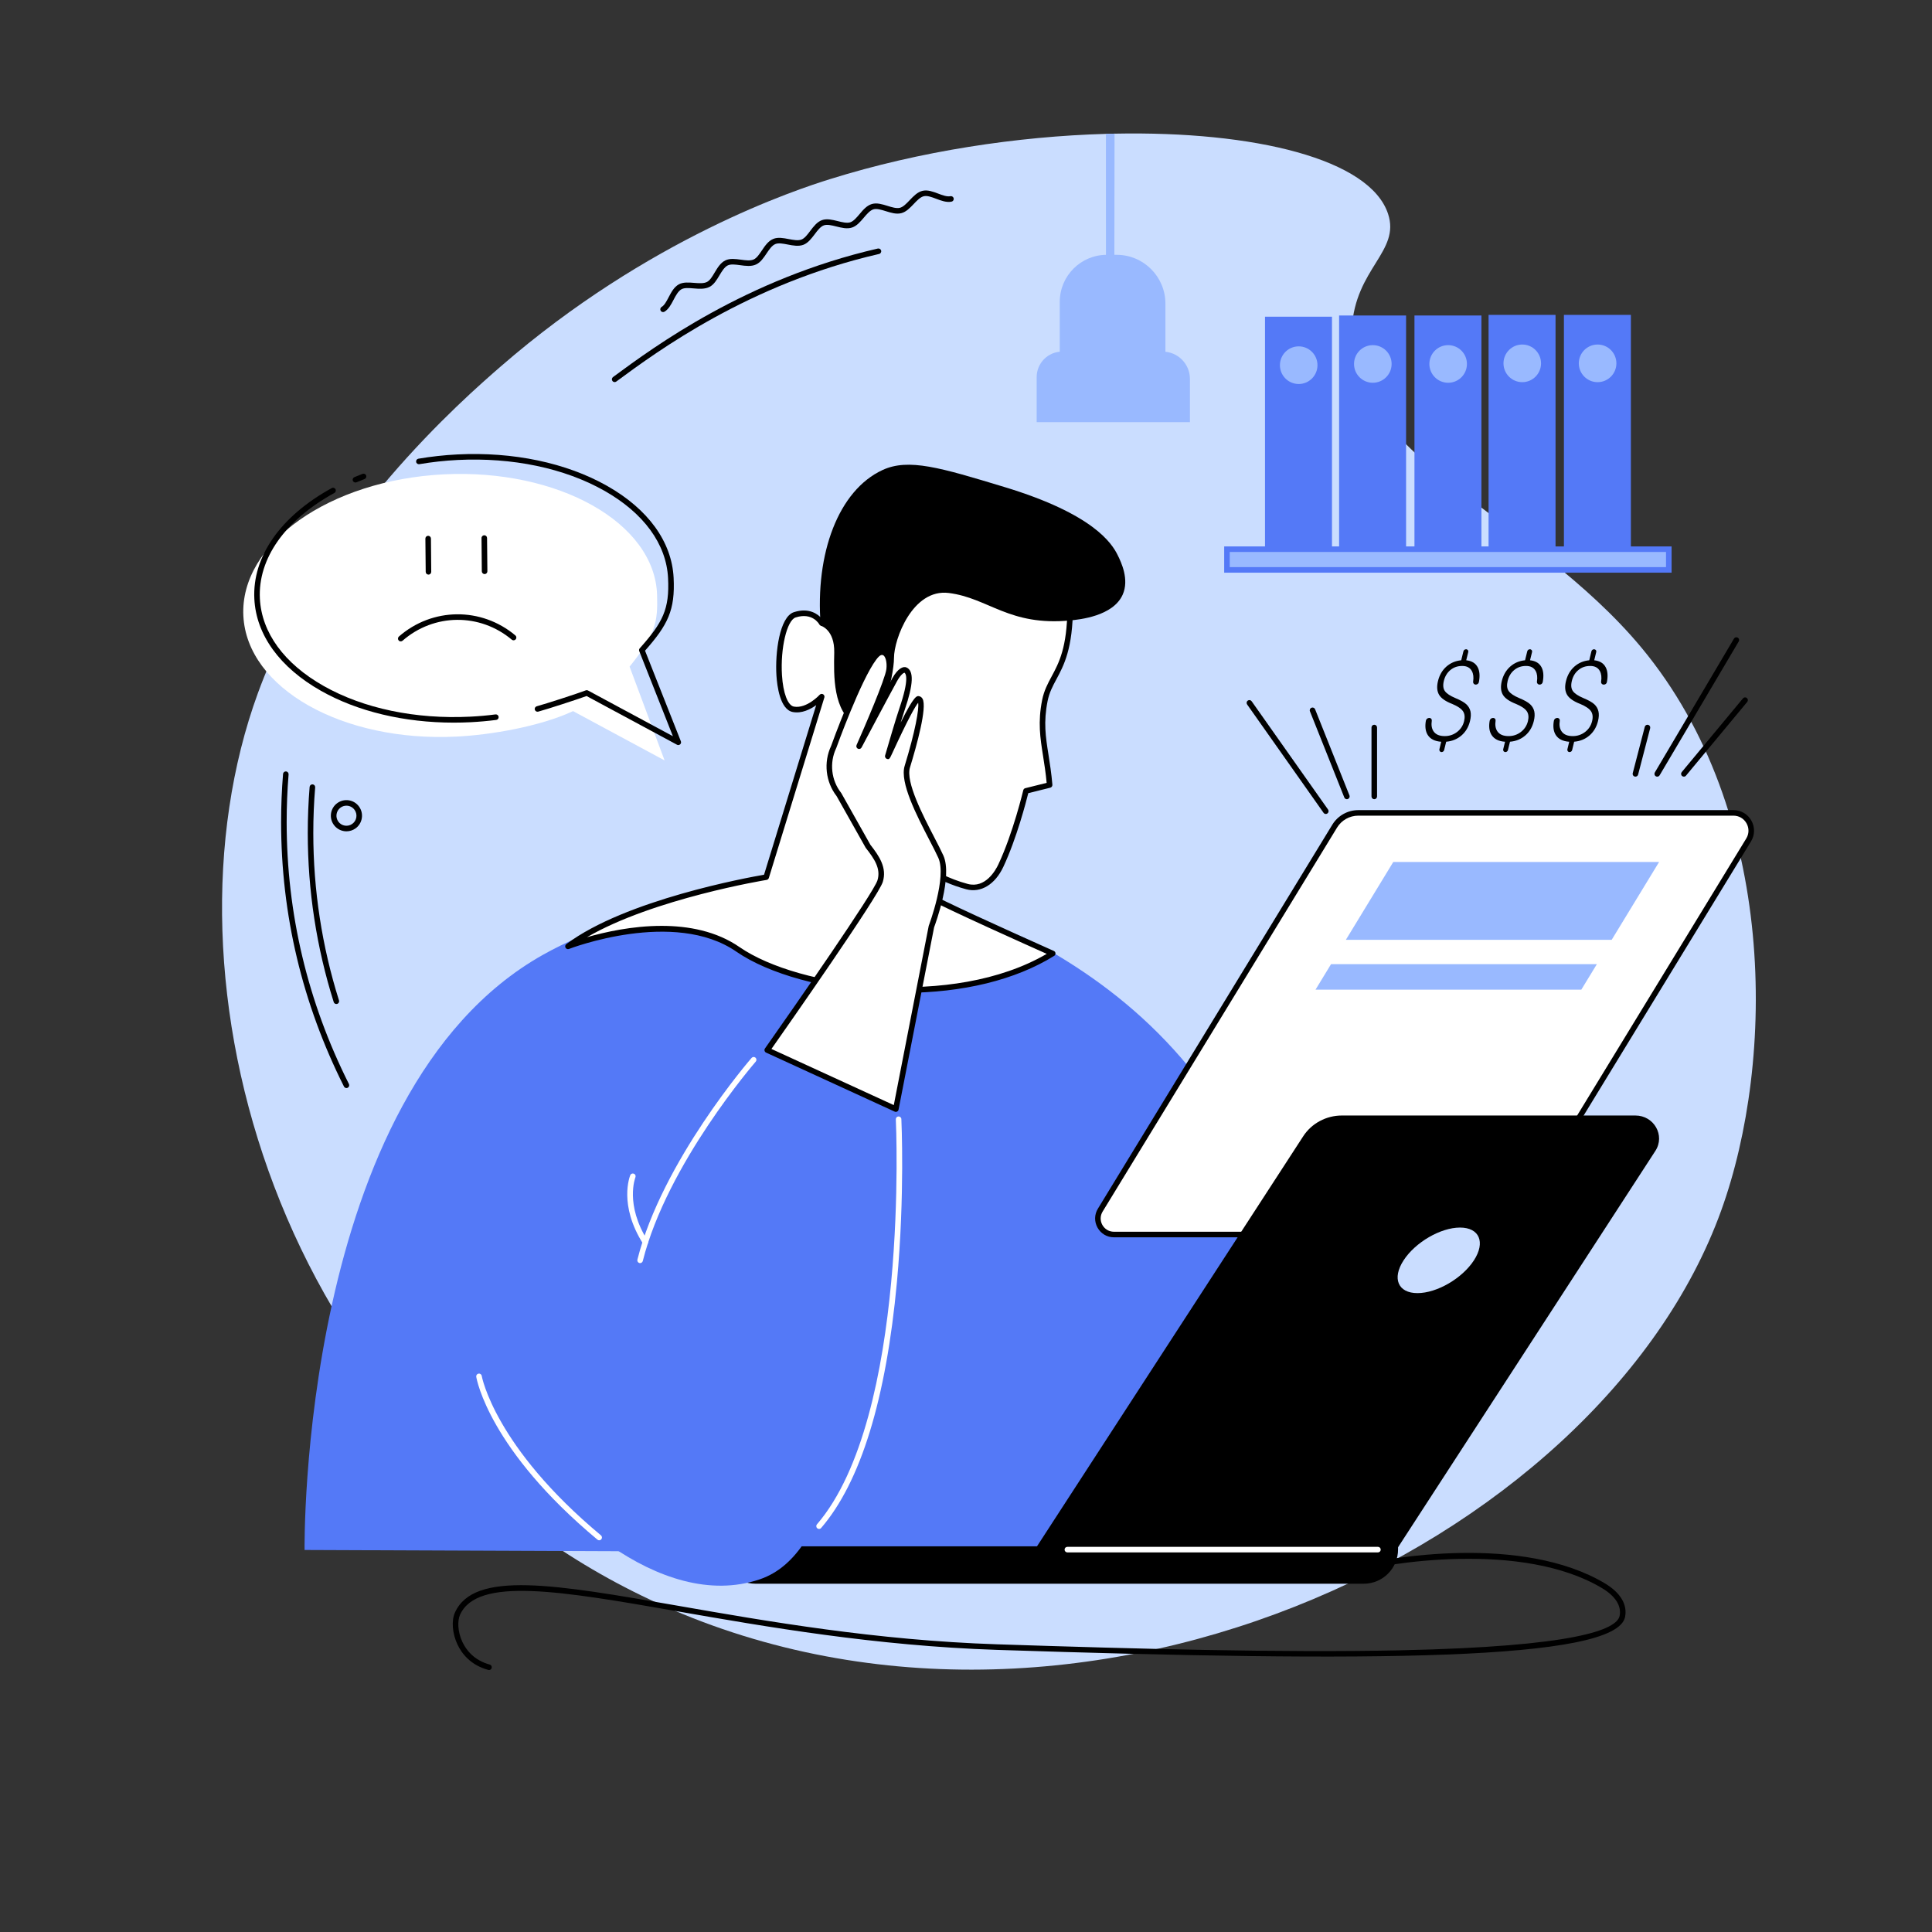 <svg xmlns="http://www.w3.org/2000/svg" xmlns:xlink="http://www.w3.org/1999/xlink" width="340" zoomAndPan="magnify" viewBox="0 0 255 255" height="340" preserveAspectRatio="xMidYMid meet" version="1.0"><rect x="0" y="0" width="255" height="255" fill="#333333" stroke="none"/><defs><clipPath id="4e5e0a8541"><path d="M 29 17.238 L 232 17.238 L 232 221 L 29 221 Z M 29 17.238 " clip-rule="nonzero"/></clipPath><clipPath id="04e2a5e824"><path d="M 145 17.238 L 148 17.238 L 148 38 L 145 38 Z M 145 17.238 " clip-rule="nonzero"/></clipPath></defs><g clip-path="url(#4e5e0a8541)"><path fill="#caddff" d="M 227.188 159.746 C 211.102 204.367 140.562 237.707 84.719 210.621 C 36.781 187.363 20.137 129.496 34.047 91.461 C 42.219 69.113 61.344 52.492 66.078 48.379 C 85.609 31.402 105.172 25.008 109.582 23.633 C 121.414 19.934 134.309 18 145.969 17.668 C 146.344 17.656 146.723 17.648 147.094 17.641 L 147.105 17.641 C 165.637 17.273 180.812 21.008 183.203 28.215 C 184.859 33.211 178.887 35.406 178.426 43.336 C 177.465 59.812 202.203 68.086 216.668 85.5 C 234.641 107.141 234.324 139.961 227.188 159.746 " fill-opacity="1" fill-rule="nonzero"/></g><path fill="#5479f7" d="M 40.199 204.578 C 40.199 204.578 39.398 144.18 71.641 126.035 C 83.566 119.324 97.844 118.414 111.75 119.008 C 121.535 119.426 130.734 120.797 139.551 126.078 C 152.07 133.586 163.105 144.852 169.746 164.688 L 175.773 205.125 L 40.199 204.578 " fill-opacity="1" fill-rule="nonzero"/><path fill="#ffffff" d="M 196.965 162.941 L 147.027 162.941 C 145.375 162.941 144.359 161.129 145.223 159.719 L 176.168 109.031 C 176.828 107.949 178.004 107.293 179.27 107.293 L 228.793 107.293 C 230.625 107.293 231.75 109.301 230.797 110.867 L 200.066 161.199 C 199.406 162.281 198.23 162.941 196.965 162.941 " fill-opacity="1" fill-rule="nonzero"/><path fill="#000000" d="M 179.27 107.656 C 178.137 107.656 177.07 108.258 176.48 109.223 L 145.535 159.91 C 145.199 160.457 145.188 161.121 145.5 161.68 C 145.816 162.238 146.383 162.574 147.027 162.574 L 196.965 162.574 C 198.098 162.574 199.164 161.973 199.754 161.008 L 230.48 110.676 C 230.863 110.055 230.875 109.305 230.52 108.668 C 230.164 108.035 229.52 107.656 228.793 107.656 Z M 196.965 163.309 L 147.027 163.309 C 146.117 163.309 145.309 162.832 144.863 162.039 C 144.418 161.242 144.434 160.305 144.91 159.527 L 175.855 108.84 C 176.578 107.656 177.883 106.926 179.27 106.926 L 228.793 106.926 C 229.789 106.926 230.672 107.441 231.16 108.312 C 231.645 109.18 231.629 110.207 231.109 111.059 L 200.379 161.391 C 199.656 162.574 198.352 163.309 196.965 163.309 " fill-opacity="1" fill-rule="nonzero"/><path fill="#99b9ff" d="M 208.715 130.621 L 173.633 130.621 L 175.68 127.258 L 210.766 127.258 L 208.715 130.621 " fill-opacity="1" fill-rule="nonzero"/><path fill="#99b9ff" d="M 212.723 124.043 L 177.637 124.043 L 183.895 113.77 L 218.98 113.77 L 212.723 124.043 " fill-opacity="1" fill-rule="nonzero"/><path fill="#000000" d="M 193.242 95.184 C 193.371 94.652 193.324 94.215 193.098 93.875 C 192.871 93.539 192.402 93.219 191.691 92.918 C 190.801 92.574 190.219 92.172 189.941 91.703 C 189.664 91.234 189.617 90.629 189.797 89.887 C 189.988 89.105 190.355 88.469 190.906 87.98 C 191.457 87.496 192.109 87.219 192.863 87.148 L 193.152 85.969 C 193.191 85.809 193.336 85.695 193.5 85.695 L 193.512 85.695 C 193.602 85.695 193.684 85.738 193.738 85.805 C 193.793 85.875 193.812 85.969 193.793 86.055 L 193.523 87.148 C 194.262 87.227 194.773 87.543 195.051 88.098 C 195.297 88.586 195.348 89.227 195.195 90.023 C 195.16 90.219 194.988 90.359 194.789 90.359 L 194.781 90.359 C 194.68 90.359 194.582 90.316 194.516 90.238 C 194.449 90.16 194.422 90.059 194.438 89.957 C 194.52 89.391 194.465 88.926 194.266 88.566 C 194.023 88.121 193.602 87.898 192.992 87.898 C 192.383 87.898 191.863 88.078 191.43 88.438 C 191.004 88.793 190.715 89.27 190.57 89.867 C 190.43 90.445 190.477 90.895 190.711 91.219 C 190.945 91.543 191.406 91.848 192.094 92.137 C 192.777 92.422 193.262 92.695 193.539 92.957 C 193.816 93.219 193.996 93.527 194.082 93.883 C 194.164 94.242 194.145 94.672 194.023 95.168 C 193.832 95.957 193.453 96.59 192.895 97.074 C 192.336 97.555 191.664 97.832 190.879 97.898 L 190.609 98.996 C 190.57 99.152 190.43 99.266 190.266 99.266 C 190.176 99.266 190.09 99.223 190.035 99.152 C 189.98 99.082 189.961 98.988 189.98 98.902 L 190.223 97.902 C 189.375 97.844 188.777 97.539 188.438 96.996 C 188.145 96.523 188.062 95.906 188.195 95.137 C 188.23 94.918 188.418 94.758 188.641 94.758 L 188.664 94.758 C 188.758 94.758 188.844 94.801 188.902 94.867 C 188.965 94.938 188.988 95.031 188.977 95.121 C 188.891 95.699 188.965 96.164 189.207 96.52 C 189.492 96.945 189.988 97.156 190.691 97.156 C 191.301 97.156 191.844 96.973 192.32 96.609 C 192.793 96.242 193.102 95.77 193.242 95.184 " fill-opacity="1" fill-rule="nonzero"/><path fill="#000000" d="M 201.668 95.184 C 201.797 94.652 201.75 94.215 201.52 93.875 C 201.293 93.539 200.824 93.219 200.113 92.918 C 199.227 92.574 198.641 92.172 198.363 91.703 C 198.086 91.234 198.039 90.629 198.219 89.887 C 198.41 89.105 198.781 88.469 199.328 87.98 C 199.879 87.496 200.531 87.219 201.289 87.148 L 201.578 85.969 C 201.617 85.809 201.758 85.695 201.922 85.695 L 201.934 85.695 C 202.023 85.695 202.105 85.738 202.16 85.805 C 202.215 85.875 202.234 85.969 202.215 86.055 L 201.945 87.148 C 202.688 87.227 203.195 87.543 203.477 88.098 C 203.723 88.586 203.77 89.227 203.621 90.023 C 203.582 90.219 203.414 90.359 203.215 90.359 L 203.207 90.359 C 203.105 90.359 203.008 90.316 202.941 90.238 C 202.875 90.16 202.844 90.059 202.859 89.957 C 202.945 89.391 202.887 88.926 202.691 88.566 C 202.445 88.121 202.023 87.898 201.418 87.898 C 200.805 87.898 200.285 88.078 199.855 88.438 C 199.426 88.793 199.137 89.27 198.992 89.867 C 198.852 90.445 198.898 90.895 199.137 91.219 C 199.371 91.543 199.828 91.848 200.516 92.137 C 201.203 92.422 201.684 92.695 201.961 92.957 C 202.238 93.219 202.422 93.527 202.504 93.883 C 202.586 94.242 202.566 94.672 202.445 95.168 C 202.254 95.957 201.879 96.59 201.32 97.074 C 200.762 97.555 200.09 97.832 199.301 97.898 L 199.031 98.996 C 198.996 99.152 198.852 99.266 198.691 99.266 C 198.602 99.266 198.516 99.223 198.457 99.152 C 198.402 99.082 198.383 98.988 198.402 98.902 L 198.648 97.902 C 197.797 97.844 197.203 97.539 196.863 96.996 C 196.566 96.523 196.484 95.906 196.617 95.137 C 196.656 94.918 196.844 94.758 197.062 94.758 L 197.09 94.758 C 197.18 94.758 197.266 94.801 197.328 94.867 C 197.387 94.938 197.41 95.031 197.398 95.121 C 197.312 95.699 197.391 96.164 197.629 96.52 C 197.918 96.945 198.41 97.156 199.113 97.156 C 199.727 97.156 200.266 96.973 200.742 96.609 C 201.215 96.242 201.523 95.77 201.668 95.184 " fill-opacity="1" fill-rule="nonzero"/><path fill="#000000" d="M 210.137 95.184 C 210.27 94.652 210.219 94.215 209.992 93.875 C 209.766 93.539 209.297 93.219 208.586 92.918 C 207.695 92.574 207.113 92.172 206.836 91.703 C 206.559 91.234 206.508 90.629 206.691 89.887 C 206.883 89.105 207.25 88.469 207.801 87.98 C 208.352 87.496 209.004 87.219 209.762 87.148 L 210.047 85.969 C 210.086 85.809 210.23 85.695 210.395 85.695 L 210.406 85.695 C 210.492 85.695 210.578 85.738 210.633 85.805 C 210.688 85.875 210.707 85.969 210.684 86.055 L 210.418 87.148 C 211.156 87.227 211.668 87.543 211.945 88.098 C 212.195 88.586 212.242 89.23 212.09 90.035 C 212.055 90.223 211.887 90.359 211.695 90.359 L 211.664 90.359 C 211.566 90.359 211.469 90.316 211.406 90.242 C 211.34 90.168 211.312 90.066 211.328 89.969 C 211.414 89.395 211.359 88.93 211.16 88.566 C 210.918 88.121 210.492 87.898 209.887 87.898 C 209.277 87.898 208.754 88.078 208.328 88.438 C 207.895 88.793 207.609 89.27 207.465 89.867 C 207.324 90.445 207.371 90.895 207.605 91.219 C 207.84 91.543 208.301 91.848 208.984 92.137 C 209.672 92.422 210.152 92.695 210.434 92.957 C 210.711 93.219 210.891 93.527 210.973 93.883 C 211.059 94.242 211.039 94.672 210.918 95.168 C 210.723 95.957 210.348 96.59 209.789 97.074 C 209.23 97.555 208.559 97.832 207.77 97.898 L 207.504 98.996 C 207.465 99.152 207.324 99.266 207.16 99.266 C 207.07 99.266 206.984 99.223 206.93 99.152 C 206.875 99.082 206.855 98.988 206.875 98.902 L 207.117 97.902 C 206.27 97.844 205.672 97.539 205.332 96.996 C 205.039 96.523 204.957 95.906 205.09 95.137 C 205.125 94.918 205.312 94.758 205.535 94.758 L 205.562 94.758 C 205.652 94.758 205.738 94.801 205.797 94.867 C 205.855 94.938 205.883 95.031 205.871 95.121 C 205.781 95.699 205.859 96.164 206.102 96.52 C 206.387 96.945 206.883 97.156 207.586 97.156 C 208.195 97.156 208.738 96.973 209.215 96.609 C 209.688 96.242 209.996 95.77 210.137 95.184 " fill-opacity="1" fill-rule="nonzero"/><path fill="#000000" d="M 184.355 204.48 L 136.621 204.48 L 172.008 149.973 C 173.113 148.27 175.039 147.234 177.109 147.234 L 215.852 147.234 C 218.312 147.234 219.805 149.875 218.492 151.898 L 184.355 204.48 " fill-opacity="1" fill-rule="nonzero"/><path fill="#caddff" d="M 194.539 166.352 C 192.988 168.738 189.652 170.676 187.086 170.676 C 184.523 170.676 183.703 168.738 185.254 166.352 C 186.805 163.961 190.141 162.023 192.703 162.023 C 195.266 162.023 196.09 163.961 194.539 166.352 " fill-opacity="1" fill-rule="nonzero"/><path fill="#000000" d="M 180 209.031 L 99.715 209.031 C 97.215 209.031 95.188 207.004 95.188 204.5 L 95.188 204.094 L 184.527 204.094 L 184.527 204.5 C 184.527 207.004 182.5 209.031 180 209.031 " fill-opacity="1" fill-rule="nonzero"/><path fill="#ffffff" d="M 181.871 204.898 L 140.879 204.898 C 140.676 204.898 140.512 204.734 140.512 204.531 C 140.512 204.328 140.676 204.164 140.879 204.164 L 181.871 204.164 C 182.074 204.164 182.238 204.328 182.238 204.531 C 182.238 204.734 182.074 204.898 181.871 204.898 " fill-opacity="1" fill-rule="nonzero"/><path fill="#5479f7" d="M 89.273 150.219 C 59.664 174.762 59.02 175.047 66.941 189.301 C 72.152 198.688 87.152 212.867 100.238 208.465 C 108.324 205.746 112.598 193.051 118.582 152.895 C 121.035 136.406 109.57 136.488 107.984 135.289 C 105.234 133.207 108.699 134.117 89.273 150.219 " fill-opacity="1" fill-rule="nonzero"/><path fill="#ffffff" d="M 84.484 166.715 C 84.457 166.715 84.426 166.711 84.395 166.703 C 84.199 166.656 84.082 166.453 84.129 166.258 C 87.387 153.27 99.082 139.766 99.199 139.633 C 99.332 139.48 99.566 139.465 99.715 139.598 C 99.867 139.73 99.883 139.965 99.75 140.117 C 99.637 140.25 88.055 153.621 84.84 166.438 C 84.797 166.602 84.648 166.715 84.484 166.715 " fill-opacity="1" fill-rule="nonzero"/><path fill="#ffffff" d="M 108.105 201.801 C 108.02 201.801 107.938 201.77 107.867 201.711 C 107.715 201.582 107.695 201.348 107.828 201.195 C 120.039 186.988 118.258 148.133 118.238 147.742 C 118.227 147.539 118.383 147.367 118.586 147.359 C 118.785 147.348 118.961 147.504 118.969 147.707 C 118.973 147.805 119.445 157.672 118.387 169.18 C 116.961 184.676 113.598 195.605 108.383 201.672 C 108.312 201.758 108.211 201.801 108.105 201.801 " fill-opacity="1" fill-rule="nonzero"/><path fill="#ffffff" d="M 85.18 164.324 C 85.059 164.324 84.938 164.266 84.871 164.156 C 81.629 159.023 83.125 155.27 83.188 155.109 C 83.266 154.922 83.48 154.836 83.668 154.914 C 83.855 154.988 83.941 155.203 83.867 155.391 C 83.852 155.426 82.461 158.973 85.488 163.762 C 85.598 163.934 85.547 164.16 85.375 164.27 C 85.312 164.309 85.246 164.324 85.18 164.324 " fill-opacity="1" fill-rule="nonzero"/><path fill="#ffffff" d="M 79.086 203.297 C 79 203.297 78.918 203.27 78.852 203.211 C 64.598 191.332 62.926 182.109 62.859 181.723 C 62.828 181.523 62.961 181.336 63.16 181.301 C 63.359 181.266 63.551 181.402 63.582 181.602 C 63.598 181.695 65.305 190.969 79.32 202.648 C 79.473 202.777 79.496 203.008 79.367 203.164 C 79.293 203.25 79.188 203.297 79.086 203.297 " fill-opacity="1" fill-rule="nonzero"/><path fill="#ffffff" d="M 108.457 91.953 L 101.125 115.777 C 101.125 115.777 83.289 118.656 74.965 124.91 C 74.965 124.91 88.922 119.441 97.395 125.301 C 105.867 131.16 126.746 133.445 138.949 125.852 C 138.949 125.852 122.461 118.512 122.332 118.051 C 122.117 117.277 123.008 115.098 123.008 115.098 C 123.008 115.098 124.984 116.32 127.633 117.02 C 129.613 117.547 131.223 116.121 132.098 114.258 C 134.094 110.008 135.414 104.387 135.414 104.387 L 138.535 103.605 C 138.152 98.969 137.062 96.711 137.914 92.457 C 138.609 88.961 141.25 88.324 141.25 80.035 L 118.574 71.723 L 108.461 82.238 C 108.461 82.238 107.441 80.332 104.902 81.145 C 102.359 81.961 101.949 93.105 104.715 93.621 C 106.617 93.977 108.457 91.953 108.457 91.953 " fill-opacity="1" fill-rule="nonzero"/><path fill="#000000" d="M 87.316 122.203 C 90.848 122.203 94.551 122.891 97.602 125 C 105.492 130.453 125.77 133.125 138.156 125.898 C 136.836 125.309 133.676 123.891 130.535 122.457 C 122.105 118.602 122.047 118.391 121.98 118.148 C 121.746 117.301 122.512 115.344 122.668 114.961 C 122.707 114.859 122.789 114.785 122.891 114.75 C 122.996 114.719 123.109 114.73 123.199 114.789 C 123.219 114.797 125.164 115.988 127.727 116.668 C 130.062 117.289 131.41 114.859 131.766 114.102 C 133.723 109.938 135.043 104.359 135.059 104.301 C 135.09 104.168 135.191 104.062 135.324 104.031 L 138.145 103.328 C 138.02 101.977 137.84 100.852 137.668 99.758 C 137.293 97.379 136.965 95.324 137.551 92.387 C 137.801 91.145 138.285 90.246 138.793 89.297 C 139.758 87.504 140.848 85.48 140.879 80.293 L 118.672 72.152 L 108.723 82.492 C 108.645 82.574 108.527 82.617 108.41 82.602 C 108.297 82.586 108.191 82.516 108.137 82.41 C 108.102 82.344 107.219 80.789 105.012 81.496 C 103.863 81.863 102.988 85.566 103.211 89.117 C 103.359 91.484 103.977 93.109 104.781 93.262 C 106.461 93.57 108.168 91.723 108.184 91.703 C 108.301 91.578 108.488 91.547 108.637 91.633 C 108.785 91.719 108.855 91.895 108.805 92.059 L 101.477 115.883 C 101.434 116.016 101.32 116.117 101.184 116.137 C 101.023 116.164 86.238 118.598 77.473 123.699 C 79.824 123.023 83.465 122.203 87.316 122.203 Z M 119.242 131.043 C 118.422 131.043 117.594 131.023 116.758 130.988 C 108.977 130.633 101.48 128.57 97.188 125.605 C 88.969 119.922 75.234 125.195 75.098 125.25 C 74.926 125.316 74.734 125.246 74.645 125.086 C 74.555 124.926 74.598 124.727 74.746 124.613 C 82.535 118.762 98.738 115.816 100.844 115.453 L 107.727 93.07 C 106.957 93.625 105.828 94.199 104.648 93.98 C 102.945 93.664 102.566 90.504 102.48 89.16 C 102.289 86.148 102.891 81.406 104.789 80.797 C 106.816 80.145 107.996 81.094 108.496 81.672 L 118.309 71.469 C 118.41 71.363 118.562 71.328 118.699 71.379 L 141.375 79.691 C 141.52 79.746 141.613 79.883 141.613 80.035 C 141.613 85.598 140.406 87.84 139.438 89.645 C 138.934 90.582 138.5 91.395 138.27 92.527 C 137.711 95.34 138.012 97.238 138.391 99.641 C 138.57 100.777 138.773 102.059 138.902 103.578 C 138.914 103.754 138.801 103.918 138.625 103.965 L 135.719 104.688 C 135.449 105.77 134.195 110.648 132.43 114.41 C 131.332 116.75 129.457 117.883 127.539 117.375 C 125.52 116.84 123.898 116.02 123.195 115.633 C 122.906 116.418 122.621 117.418 122.672 117.863 C 123.664 118.555 132.945 122.777 139.098 125.516 C 139.219 125.57 139.305 125.688 139.312 125.824 C 139.32 125.961 139.258 126.09 139.141 126.16 C 134.039 129.34 127.043 131.043 119.242 131.043 " fill-opacity="1" fill-rule="nonzero"/><path fill="#000000" d="M 108.324 82.582 C 108.324 82.582 110.172 83.078 110.109 86.133 C 110.047 89.188 109.914 93.848 113.008 95.746 C 116.102 97.645 117.996 89.297 117.996 86.832 C 117.996 84.363 120.453 77.668 125.223 78.266 C 130.484 78.926 133.184 82.668 141.25 81.891 C 142.465 81.77 146.898 81.344 148.176 78.496 C 149.074 76.496 147.992 74.223 147.523 73.277 C 146.773 71.754 144.371 67.852 132.535 64.27 C 124.125 61.723 119.918 60.449 116.48 62.039 C 110.684 64.719 107.562 73.02 108.324 82.582 " fill-opacity="1" fill-rule="nonzero"/><path fill="#ffffff" d="M 123.008 115.098 L 116.988 111.445 C 115.77 110.703 114.879 109.531 114.492 108.156 L 113.391 104.223 L 123.008 115.098 " fill-opacity="1" fill-rule="nonzero"/><path fill="#000000" d="M 123.008 115.465 C 122.941 115.465 122.875 115.449 122.816 115.414 L 116.801 111.758 C 115.496 110.969 114.555 109.723 114.141 108.258 L 113.035 104.32 C 112.984 104.129 113.094 103.926 113.289 103.871 C 113.484 103.816 113.688 103.93 113.742 104.125 L 114.848 108.059 C 115.207 109.348 116.035 110.438 117.18 111.133 L 123.195 114.785 C 123.371 114.891 123.426 115.117 123.32 115.289 C 123.25 115.402 123.129 115.465 123.008 115.465 " fill-opacity="1" fill-rule="nonzero"/><path fill="#ffffff" d="M 116.168 116.293 C 116.688 114.582 115.703 113.141 114.578 111.707 L 110.727 104.875 C 109.344 103.109 109.066 100.641 110.027 98.609 C 110.027 98.609 113.273 89.594 115.367 86.828 C 115.754 86.316 116.168 85.93 116.68 86.133 C 117.207 86.34 117.477 87.305 117.355 88.355 C 117.164 90.02 113.391 98.488 113.391 98.488 C 113.391 98.488 117.117 91.465 118.078 89.727 C 118.719 88.574 119.285 88.34 119.492 88.43 C 120.613 88.918 119.492 92.32 119.066 93.559 C 118.621 94.859 117.621 98.277 117.176 99.812 C 117.121 99.996 120.613 92.086 121.266 92.258 C 122.258 92.516 120.52 98.688 119.75 101.199 C 118.941 103.844 122.965 110.352 124.18 113.078 C 125.395 115.801 122.934 122.301 122.934 122.301 L 118.238 146.387 L 101.266 138.598 C 101.266 138.598 115.551 118.312 116.168 116.293 " fill-opacity="1" fill-rule="nonzero"/><path fill="#000000" d="M 101.82 138.449 L 117.969 145.859 L 122.574 122.23 C 122.578 122.207 122.582 122.188 122.59 122.168 C 122.617 122.105 124.984 115.781 123.848 113.227 C 123.57 112.609 123.148 111.793 122.66 110.855 C 121.004 107.652 118.73 103.27 119.402 101.094 C 120.789 96.562 121.328 93.574 121.184 92.762 C 120.812 93.219 119.918 94.742 117.762 99.43 C 117.43 100.148 117.371 100.277 117.047 100.16 C 116.867 100.09 116.77 99.895 116.824 99.711 C 117.242 98.266 118.27 94.762 118.723 93.441 C 120.039 89.59 119.559 88.902 119.375 88.785 C 119.246 88.816 118.867 89.062 118.398 89.906 C 117.449 91.621 113.75 98.59 113.715 98.66 C 113.621 98.836 113.406 98.906 113.23 98.82 C 113.051 98.73 112.977 98.52 113.055 98.34 C 114.098 96 116.84 89.629 116.992 88.312 C 117.102 87.359 116.852 86.594 116.547 86.473 C 116.367 86.402 116.133 86.422 115.66 87.051 C 113.621 89.738 110.406 98.645 110.375 98.734 C 110.371 98.746 110.367 98.754 110.359 98.766 C 109.457 100.68 109.711 102.988 111.016 104.645 C 111.023 104.66 111.035 104.676 111.047 104.691 L 114.883 111.504 C 116.07 113.02 117.086 114.539 116.52 116.398 C 115.93 118.324 103.801 135.625 101.82 138.449 Z M 118.238 146.754 C 118.188 146.754 118.137 146.742 118.086 146.719 L 101.113 138.93 C 101.016 138.887 100.941 138.797 100.914 138.691 C 100.883 138.586 100.902 138.477 100.965 138.387 C 104.93 132.758 115.328 117.797 115.816 116.188 C 116.285 114.652 115.402 113.352 114.289 111.934 C 114.277 111.922 114.266 111.906 114.258 111.891 L 110.422 105.078 C 108.969 103.207 108.68 100.621 109.691 98.469 C 109.891 97.91 112.996 89.352 115.078 86.605 C 115.336 86.262 115.949 85.449 116.816 85.789 C 117.496 86.055 117.867 87.129 117.723 88.395 C 117.66 88.918 117.277 90.047 116.77 91.375 C 117.191 90.594 117.543 89.938 117.758 89.551 C 118.508 88.199 119.219 87.914 119.641 88.094 C 120.641 88.531 120.57 90.305 119.414 93.68 C 119.277 94.082 119.086 94.691 118.871 95.383 C 120.691 91.727 121.02 91.812 121.359 91.902 C 121.477 91.934 121.645 92.016 121.766 92.23 C 122.395 93.359 120.992 98.402 120.102 101.309 C 119.52 103.199 121.801 107.602 123.312 110.516 C 123.805 111.469 124.23 112.289 124.516 112.926 C 125.75 115.688 123.492 121.855 123.289 122.398 L 118.598 146.457 C 118.578 146.566 118.508 146.66 118.406 146.711 C 118.352 146.738 118.297 146.754 118.238 146.754 " fill-opacity="1" fill-rule="nonzero"/><path fill="#000000" d="M 64.543 220.426 C 64.512 220.426 64.48 220.418 64.445 220.41 C 62.09 219.77 60.93 218.223 60.375 217.039 C 59.695 215.602 59.566 213.91 60.047 212.836 C 62.559 207.246 73.297 209.117 89.555 211.953 C 101.18 213.98 115.652 216.504 131.59 217.027 C 149.996 217.633 169.172 218.148 184.746 217.82 C 208.07 217.328 213.402 215.078 213.77 213.273 C 214.035 211.961 213.211 210.66 211.441 209.609 C 200.938 203.348 183.156 206.215 177.754 207.711 C 177.559 207.766 177.359 207.652 177.305 207.457 C 177.25 207.262 177.363 207.059 177.559 207.004 C 183.434 205.375 201.039 202.555 211.816 208.977 C 213.871 210.203 214.82 211.777 214.488 213.422 C 213.301 219.25 180.48 219.371 131.566 217.762 C 115.574 217.234 101.078 214.707 89.43 212.676 C 74.082 210 62.996 208.066 60.715 213.137 C 60.395 213.855 60.355 215.285 61.035 216.727 C 61.527 217.77 62.551 219.133 64.641 219.703 C 64.836 219.758 64.949 219.957 64.895 220.152 C 64.852 220.316 64.703 220.426 64.543 220.426 " fill-opacity="1" fill-rule="nonzero"/><path fill="#000000" d="M 81.129 50.43 C 81.016 50.43 80.902 50.379 80.832 50.281 C 80.711 50.117 80.746 49.887 80.91 49.77 L 81.055 49.66 C 86.281 45.809 98.52 36.785 115.863 32.805 C 116.062 32.762 116.258 32.887 116.301 33.082 C 116.348 33.277 116.223 33.477 116.027 33.52 C 98.832 37.465 86.68 46.426 81.492 50.25 L 81.344 50.359 C 81.277 50.406 81.203 50.43 81.129 50.43 " fill-opacity="1" fill-rule="nonzero"/><path fill="#000000" d="M 87.516 41.188 C 87.391 41.188 87.27 41.125 87.199 41.008 C 87.098 40.836 87.156 40.609 87.332 40.508 C 87.695 40.293 87.965 39.781 88.25 39.238 C 88.598 38.574 88.961 37.883 89.598 37.531 C 90.172 37.219 90.906 37.277 91.613 37.336 C 92.238 37.383 92.883 37.438 93.32 37.211 C 93.707 37.012 94.008 36.508 94.324 35.973 C 94.707 35.336 95.102 34.676 95.742 34.367 C 96.344 34.078 97.078 34.18 97.785 34.273 C 98.402 34.359 99.035 34.445 99.477 34.246 C 99.879 34.066 100.211 33.574 100.559 33.055 C 100.973 32.441 101.398 31.809 102.051 31.539 C 102.668 31.277 103.398 31.418 104.105 31.555 C 104.715 31.668 105.34 31.789 105.785 31.617 C 106.203 31.457 106.559 30.984 106.938 30.48 C 107.383 29.895 107.84 29.285 108.5 29.051 C 109.137 28.828 109.863 29.008 110.562 29.18 C 111.156 29.328 111.777 29.484 112.227 29.34 C 112.652 29.199 113.039 28.746 113.445 28.266 C 113.918 27.703 114.41 27.121 115.082 26.926 C 115.734 26.738 116.445 26.957 117.137 27.172 C 117.723 27.355 118.328 27.543 118.785 27.426 C 119.219 27.309 119.633 26.879 120.066 26.422 C 120.574 25.891 121.094 25.34 121.777 25.184 C 122.438 25.031 123.141 25.293 123.816 25.547 C 124.391 25.766 124.984 25.988 125.445 25.895 C 125.645 25.855 125.836 25.988 125.875 26.184 C 125.914 26.383 125.785 26.578 125.586 26.617 C 124.922 26.746 124.23 26.488 123.559 26.234 C 122.957 26.008 122.387 25.793 121.938 25.898 C 121.473 26.004 121.027 26.473 120.598 26.926 C 120.109 27.438 119.605 27.969 118.969 28.133 C 118.312 28.305 117.605 28.086 116.918 27.871 C 116.305 27.684 115.727 27.504 115.285 27.629 C 114.828 27.766 114.41 28.262 114.004 28.738 C 113.547 29.277 113.078 29.832 112.449 30.035 C 111.801 30.246 111.082 30.066 110.383 29.891 C 109.762 29.738 109.176 29.59 108.746 29.742 C 108.293 29.902 107.902 30.422 107.523 30.926 C 107.098 31.484 106.66 32.066 106.047 32.305 C 105.406 32.551 104.676 32.41 103.969 32.273 C 103.34 32.152 102.75 32.039 102.332 32.215 C 101.883 32.398 101.52 32.941 101.168 33.465 C 100.777 34.047 100.371 34.648 99.777 34.914 C 99.145 35.199 98.406 35.098 97.688 35 C 97.059 34.914 96.461 34.836 96.062 35.027 C 95.617 35.242 95.281 35.805 94.953 36.352 C 94.598 36.949 94.227 37.57 93.652 37.863 C 93.031 38.184 92.281 38.125 91.555 38.066 C 90.926 38.012 90.332 37.965 89.949 38.176 C 89.508 38.422 89.195 39.012 88.898 39.578 C 88.578 40.188 88.246 40.82 87.703 41.141 C 87.645 41.172 87.578 41.188 87.516 41.188 " fill-opacity="1" fill-rule="nonzero"/><path fill="#000000" d="M 45.727 143.609 C 45.594 143.609 45.465 143.535 45.398 143.406 C 39.895 132.449 37.102 120.707 37.102 108.496 C 37.102 106.383 37.188 104.25 37.359 102.152 C 37.375 101.953 37.555 101.801 37.754 101.816 C 37.957 101.836 38.105 102.012 38.09 102.215 C 37.922 104.289 37.836 106.406 37.836 108.496 C 37.836 120.59 40.602 132.223 46.055 143.078 C 46.145 143.258 46.07 143.48 45.891 143.57 C 45.836 143.598 45.781 143.609 45.727 143.609 " fill-opacity="1" fill-rule="nonzero"/><path fill="#000000" d="M 44.395 132.516 C 44.238 132.516 44.094 132.418 44.047 132.262 C 41.773 125.047 40.621 117.539 40.621 109.941 C 40.621 107.918 40.703 105.871 40.867 103.863 C 40.883 103.66 41.059 103.512 41.262 103.527 C 41.465 103.543 41.613 103.719 41.598 103.922 C 41.434 105.91 41.352 107.938 41.352 109.941 C 41.352 117.461 42.492 124.898 44.742 132.039 C 44.805 132.23 44.699 132.438 44.504 132.5 C 44.469 132.512 44.43 132.516 44.395 132.516 " fill-opacity="1" fill-rule="nonzero"/><path fill="#000000" d="M 47.395 107.934 Z M 45.723 106.34 C 45.449 106.34 45.18 106.426 44.953 106.59 C 44.664 106.797 44.477 107.105 44.422 107.453 C 44.305 108.176 44.793 108.855 45.516 108.973 C 45.863 109.027 46.215 108.945 46.5 108.738 C 46.785 108.531 46.977 108.227 47.031 107.875 C 47.148 107.156 46.656 106.473 45.938 106.355 C 45.867 106.348 45.793 106.34 45.723 106.34 Z M 45.73 109.723 C 45.621 109.723 45.508 109.715 45.398 109.695 C 44.277 109.516 43.516 108.457 43.695 107.336 C 43.785 106.793 44.078 106.316 44.523 105.996 C 44.969 105.676 45.512 105.547 46.055 105.633 C 47.172 105.812 47.938 106.875 47.754 107.992 C 47.668 108.535 47.375 109.012 46.93 109.336 C 46.574 109.59 46.156 109.723 45.73 109.723 " fill-opacity="1" fill-rule="nonzero"/><path fill="#ffffff" d="M 58.566 62.609 C 73.645 61.852 86.449 68.977 86.727 78.543 C 86.832 82.055 86.566 83.691 83.098 87.988 L 87.719 100.367 L 75.637 93.859 C 71.242 95.902 64.75 96.996 60.281 97.219 C 45.203 97.977 32.594 90.844 32.121 81.285 C 31.645 71.727 43.484 63.367 58.566 62.609 " fill-opacity="1" fill-rule="nonzero"/><path fill="#000000" d="M 46.914 63.684 C 46.77 63.684 46.637 63.602 46.578 63.457 C 46.496 63.273 46.586 63.059 46.77 62.98 C 47.125 62.832 47.488 62.684 47.852 62.543 C 48.043 62.473 48.254 62.566 48.328 62.754 C 48.398 62.945 48.305 63.156 48.117 63.227 C 47.758 63.367 47.402 63.508 47.055 63.656 C 47.008 63.676 46.961 63.684 46.914 63.684 " fill-opacity="1" fill-rule="nonzero"/><path fill="#000000" d="M 59.895 95.379 C 53.352 95.379 47.195 93.914 42.359 91.176 C 36.926 88.102 33.805 83.793 33.57 79.043 C 33.293 73.469 37.016 68.141 43.785 64.422 C 43.961 64.324 44.184 64.391 44.281 64.566 C 44.379 64.742 44.316 64.965 44.137 65.062 C 37.625 68.641 34.039 73.723 34.301 79.004 C 34.523 83.496 37.512 87.594 42.719 90.539 C 47.98 93.516 54.855 94.953 62.078 94.59 C 63.191 94.535 64.309 94.438 65.402 94.293 C 65.605 94.27 65.785 94.41 65.812 94.613 C 65.84 94.812 65.695 94.996 65.496 95.023 C 64.383 95.164 63.246 95.266 62.117 95.324 C 61.371 95.359 60.629 95.379 59.895 95.379 " fill-opacity="1" fill-rule="nonzero"/><path fill="#000000" d="M 89.523 98.34 C 89.465 98.34 89.406 98.324 89.352 98.293 L 77.418 91.867 C 76.102 92.348 72.184 93.617 71.039 93.926 C 70.844 93.98 70.641 93.863 70.59 93.668 C 70.535 93.473 70.652 93.273 70.848 93.219 C 72.031 92.898 76.203 91.547 77.312 91.121 C 77.414 91.086 77.523 91.094 77.617 91.141 L 88.816 97.172 L 84.375 85.945 C 84.32 85.816 84.348 85.672 84.441 85.566 C 87.473 82.152 88.383 80.426 88.176 76.297 C 87.953 71.805 84.965 67.711 79.758 64.766 C 74.5 61.789 67.625 60.352 60.398 60.711 C 58.695 60.797 56.996 60.984 55.348 61.266 C 55.148 61.301 54.957 61.164 54.926 60.965 C 54.891 60.766 55.023 60.578 55.223 60.543 C 56.902 60.258 58.629 60.066 60.363 59.98 C 67.723 59.609 74.742 61.082 80.121 64.125 C 85.551 67.199 88.672 71.508 88.91 76.262 C 89.121 80.543 88.152 82.461 85.137 85.883 L 89.863 97.836 C 89.922 97.98 89.883 98.145 89.77 98.246 C 89.699 98.309 89.613 98.34 89.523 98.34 " fill-opacity="1" fill-rule="nonzero"/><path fill="#000000" d="M 63.961 75.773 C 63.762 75.773 63.598 75.609 63.594 75.406 L 63.555 71.02 C 63.551 70.816 63.715 70.652 63.914 70.648 C 63.918 70.648 63.918 70.648 63.918 70.648 C 64.121 70.648 64.285 70.812 64.285 71.012 L 64.328 75.402 C 64.328 75.605 64.168 75.77 63.965 75.773 C 63.965 75.773 63.961 75.773 63.961 75.773 " fill-opacity="1" fill-rule="nonzero"/><path fill="#000000" d="M 56.551 75.84 C 56.352 75.84 56.188 75.68 56.188 75.477 L 56.145 71.09 C 56.145 70.887 56.305 70.719 56.508 70.719 C 56.508 70.719 56.512 70.719 56.512 70.719 C 56.711 70.719 56.875 70.879 56.879 71.082 L 56.918 75.473 C 56.922 75.672 56.758 75.84 56.555 75.84 C 56.555 75.84 56.555 75.84 56.551 75.84 " fill-opacity="1" fill-rule="nonzero"/><path fill="#000000" d="M 52.891 84.652 C 52.789 84.652 52.688 84.613 52.617 84.527 C 52.484 84.375 52.5 84.145 52.652 84.012 C 57.07 80.156 63.531 80.098 68.023 83.867 C 68.176 83.996 68.199 84.23 68.066 84.383 C 67.938 84.539 67.707 84.559 67.551 84.43 C 63.34 80.891 57.277 80.945 53.133 84.566 C 53.062 84.625 52.977 84.652 52.891 84.652 " fill-opacity="1" fill-rule="nonzero"/><path fill="#99b9ff" d="M 157.055 55.719 L 136.828 55.719 L 136.828 49.777 C 136.828 47.918 138.328 46.41 140.184 46.41 L 153.461 46.41 C 155.445 46.41 157.055 48.023 157.055 50.008 L 157.055 55.719 " fill-opacity="1" fill-rule="nonzero"/><path fill="#99b9ff" d="M 153.82 49.391 L 139.875 49.391 L 139.875 39.844 C 139.875 36.414 142.652 33.633 146.078 33.633 L 147.383 33.633 C 150.938 33.633 153.82 36.52 153.82 40.078 L 153.82 49.391 " fill-opacity="1" fill-rule="nonzero"/><g clip-path="url(#04e2a5e824)"><path fill="#99b9ff" d="M 147.105 17.641 L 147.078 37.137 L 145.973 37.137 L 145.969 17.668 C 146.344 17.656 146.723 17.648 147.094 17.641 L 147.105 17.641 " fill-opacity="1" fill-rule="nonzero"/></g><path fill="#5479f7" d="M 175.805 73.762 L 166.965 73.762 L 166.965 41.801 L 175.805 41.801 L 175.805 73.762 " fill-opacity="1" fill-rule="nonzero"/><path fill="#99b9ff" d="M 173.891 48.199 C 173.891 49.57 172.781 50.684 171.414 50.684 C 170.043 50.684 168.934 49.57 168.934 48.199 C 168.934 46.828 170.043 45.715 171.414 45.715 C 172.781 45.715 173.891 46.828 173.891 48.199 " fill-opacity="1" fill-rule="nonzero"/><path fill="#5479f7" d="M 185.586 73.598 L 176.746 73.598 L 176.746 41.641 L 185.586 41.641 L 185.586 73.598 " fill-opacity="1" fill-rule="nonzero"/><path fill="#99b9ff" d="M 183.676 48.039 C 183.676 49.41 182.562 50.52 181.195 50.52 C 179.824 50.52 178.715 49.41 178.715 48.039 C 178.715 46.664 179.824 45.555 181.195 45.555 C 182.562 45.555 183.676 46.664 183.676 48.039 " fill-opacity="1" fill-rule="nonzero"/><path fill="#5479f7" d="M 195.531 73.598 L 186.691 73.598 L 186.691 41.641 L 195.531 41.641 L 195.531 73.598 " fill-opacity="1" fill-rule="nonzero"/><path fill="#99b9ff" d="M 193.617 48.039 C 193.617 49.41 192.508 50.52 191.137 50.52 C 189.77 50.52 188.66 49.41 188.66 48.039 C 188.66 46.664 189.77 45.555 191.137 45.555 C 192.508 45.555 193.617 46.664 193.617 48.039 " fill-opacity="1" fill-rule="nonzero"/><path fill="#5479f7" d="M 205.312 73.516 L 196.473 73.516 L 196.473 41.559 L 205.312 41.559 L 205.312 73.516 " fill-opacity="1" fill-rule="nonzero"/><path fill="#99b9ff" d="M 203.398 47.957 C 203.398 49.328 202.289 50.441 200.922 50.441 C 199.551 50.441 198.441 49.328 198.441 47.957 C 198.441 46.586 199.551 45.473 200.922 45.473 C 202.289 45.473 203.398 46.586 203.398 47.957 " fill-opacity="1" fill-rule="nonzero"/><path fill="#5479f7" d="M 215.258 73.516 L 206.418 73.516 L 206.418 41.559 L 215.258 41.559 L 215.258 73.516 " fill-opacity="1" fill-rule="nonzero"/><path fill="#99b9ff" d="M 213.344 47.957 C 213.344 49.328 212.234 50.441 210.863 50.441 C 209.496 50.441 208.383 49.328 208.383 47.957 C 208.383 46.586 209.496 45.473 210.863 45.473 C 212.234 45.473 213.344 46.586 213.344 47.957 " fill-opacity="1" fill-rule="nonzero"/><path fill="#99b9ff" d="M 220.262 75.219 L 161.941 75.219 L 161.941 72.484 L 220.262 72.484 L 220.262 75.219 " fill-opacity="1" fill-rule="nonzero"/><path fill="#99b9ff" d="M 220.262 75.219 L 161.941 75.219 L 161.941 72.484 L 220.262 72.484 L 220.262 75.219 " fill-opacity="1" fill-rule="nonzero"/><path fill="#5479f7" d="M 162.309 74.852 L 219.895 74.852 L 219.895 72.852 L 162.309 72.852 Z M 220.629 75.586 L 161.578 75.586 L 161.578 72.121 L 220.629 72.121 L 220.629 75.586 " fill-opacity="1" fill-rule="nonzero"/><path fill="#000000" d="M 218.734 102.508 C 218.668 102.508 218.605 102.492 218.547 102.457 C 218.371 102.355 218.316 102.129 218.418 101.953 L 228.863 84.289 C 228.965 84.113 229.188 84.055 229.363 84.16 C 229.535 84.262 229.594 84.488 229.492 84.66 L 219.051 102.328 C 218.98 102.445 218.859 102.508 218.734 102.508 " fill-opacity="1" fill-rule="nonzero"/><path fill="#000000" d="M 222.25 102.508 C 222.168 102.508 222.086 102.48 222.016 102.422 C 221.859 102.293 221.84 102.062 221.969 101.906 L 230.051 92.176 C 230.18 92.02 230.41 91.996 230.566 92.129 C 230.719 92.258 230.742 92.488 230.613 92.645 L 222.531 102.375 C 222.461 102.465 222.355 102.508 222.25 102.508 " fill-opacity="1" fill-rule="nonzero"/><path fill="#000000" d="M 215.855 102.508 C 215.824 102.508 215.793 102.504 215.762 102.496 C 215.566 102.445 215.449 102.246 215.5 102.051 L 217.09 95.934 C 217.141 95.734 217.34 95.617 217.539 95.668 C 217.734 95.719 217.852 95.922 217.801 96.117 L 216.211 102.234 C 216.168 102.398 216.02 102.508 215.855 102.508 " fill-opacity="1" fill-rule="nonzero"/><path fill="#000000" d="M 174.988 107.434 C 174.875 107.434 174.762 107.379 174.691 107.277 L 164.605 92.98 C 164.488 92.812 164.527 92.586 164.691 92.469 C 164.859 92.352 165.086 92.391 165.203 92.559 L 175.289 106.852 C 175.406 107.02 175.363 107.25 175.199 107.367 C 175.137 107.41 175.062 107.434 174.988 107.434 " fill-opacity="1" fill-rule="nonzero"/><path fill="#000000" d="M 177.77 105.484 C 177.625 105.484 177.488 105.395 177.43 105.254 L 172.898 93.887 C 172.82 93.699 172.914 93.484 173.102 93.41 C 173.289 93.336 173.504 93.426 173.578 93.617 L 178.109 104.98 C 178.188 105.168 178.094 105.383 177.906 105.457 C 177.863 105.477 177.816 105.484 177.77 105.484 " fill-opacity="1" fill-rule="nonzero"/><path fill="#000000" d="M 181.387 105.484 C 181.184 105.484 181.02 105.32 181.02 105.117 L 181.02 96.023 C 181.02 95.82 181.184 95.656 181.387 95.656 C 181.59 95.656 181.754 95.82 181.754 96.023 L 181.754 105.117 C 181.754 105.32 181.59 105.484 181.387 105.484 " fill-opacity="1" fill-rule="nonzero"/></svg>